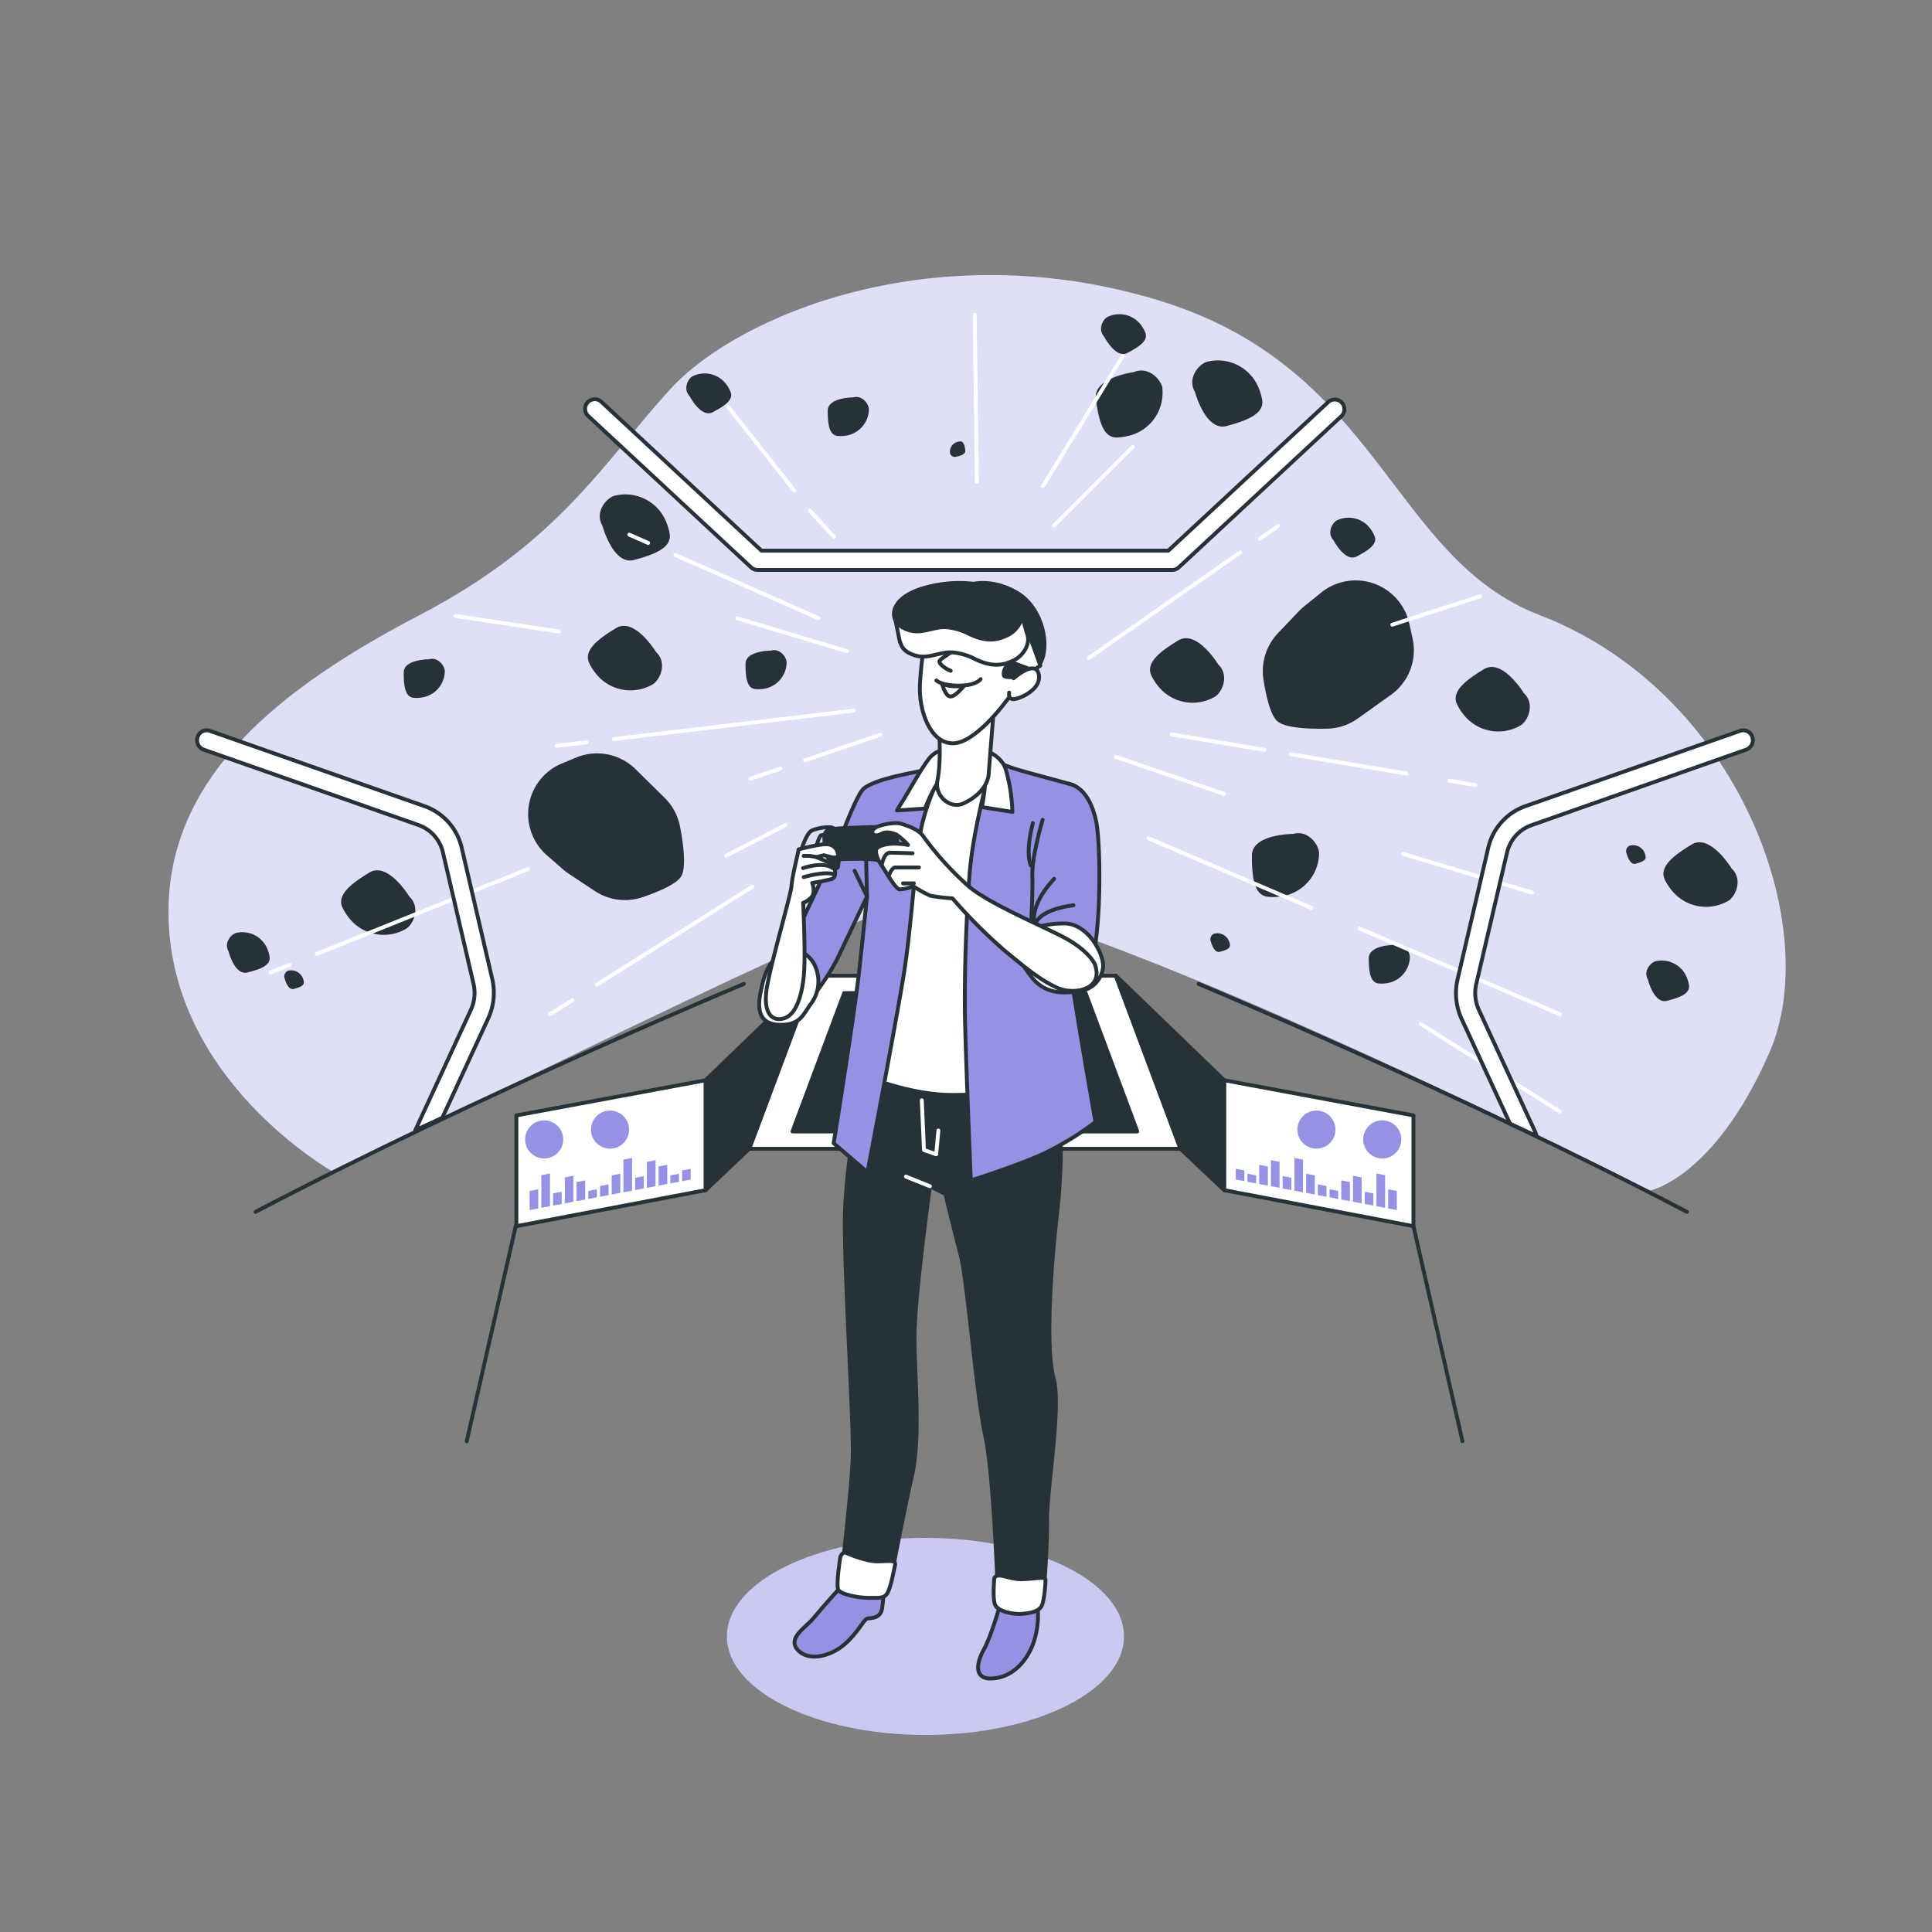 <svg xmlns="http://www.w3.org/2000/svg" viewBox="0 0 500 500"><rect x="0" y="0" width="500" height="500" fill="#808080" stroke="none"/><g id="freepik--background-simple--inject-35"><path d="M86.38,303.36s124.35-61.78,149.69-70.49S427,308.11,427,308.11s16.63-3.17,30.89-35.64-7.92-93.46-59.4-113.26c-38.7-14.89-41.19-64.15-99-81.58s-108.51,4-125.93,23S145,140.2,108.56,159.21,43.61,201.07,43.61,236C43.61,279.6,86.38,303.36,86.38,303.36Z" style="fill:#9592E3"></path><path d="M86.38,303.36s124.35-61.78,149.69-70.49S427,308.11,427,308.11s16.63-3.17,30.89-35.64-7.92-93.46-59.4-113.26c-38.7-14.89-41.19-64.15-99-81.58s-108.51,4-125.93,23S145,140.2,108.56,159.21,43.61,201.07,43.61,236C43.61,279.6,86.38,303.36,86.38,303.36Z" style="fill:#fff;opacity:0.7"></path></g><g id="freepik--Asteroids--inject-35"><path d="M336.13,158.19l-5.42,5.71A14.21,14.21,0,0,0,327,176c.69,4.31,1.84,9.22,3.62,10.69,2.1,1.76,8.39,2,12.79,1.89a14.14,14.14,0,0,0,8-2.64l8.56-6.11a14.18,14.18,0,0,0,5.6-14.61l-.86-3.88a14.22,14.22,0,0,0-8.32-10h0a14.18,14.18,0,0,0-14.44,2l-4.43,3.59A14.71,14.71,0,0,0,336.13,158.19Z" style="fill:#263238"></path><path d="M147.33,226.21l6.56,4.36a14.2,14.2,0,0,0,12.5,1.59c4.13-1.42,8.77-3.4,9.92-5.4,1.37-2.38.5-8.61-.34-12.93a14.22,14.22,0,0,0-4-7.4l-7.5-7.38a14.17,14.17,0,0,0-15.35-3l-3.67,1.52a14.12,14.12,0,0,0-8.4,9.9h0a14.17,14.17,0,0,0,4.49,13.88l4.29,3.75A15.83,15.83,0,0,0,147.33,226.21Z" style="fill:#263238"></path><path d="M199.46,168.38s-6.52,0-6.52,3.43.34,6.18,2.4,6.52a7.76,7.76,0,0,0,1.82,0,7,7,0,0,0,6.41-6.65,1.77,1.77,0,0,0,0-.22C203.58,170.09,201.86,167.69,199.46,168.38Z" style="fill:#263238"></path><path d="M334.63,215.82s-10.64,0-10.64,5.6.56,10.08,3.92,10.64a12.7,12.7,0,0,0,3,0,11.43,11.43,0,0,0,10.46-10.84c0-.13,0-.26,0-.37C341.36,218.62,338.55,214.7,334.63,215.82Z" style="fill:#263238"></path><path d="M309.25,101.42s2.75,10.28,8.16,8.84,9.6-3.15,9.27-6.54a13,13,0,0,0-.76-2.87,11.41,11.41,0,0,0-13.17-7.31l-.36.09C310.22,94.21,307.16,97.92,309.25,101.42Z" style="fill:#263238"></path><path d="M155.92,136.09s2.75,10.28,8.16,8.83,9.59-3.14,9.27-6.53a13.62,13.62,0,0,0-.76-2.88,11.43,11.43,0,0,0-13.18-7.3l-.36.08C156.89,128.87,153.82,132.59,155.92,136.09Z" style="fill:#263238"></path><path d="M111,170.62s-6.52,0-6.52,3.43.34,6.18,2.4,6.52a7.76,7.76,0,0,0,1.82,0,7,7,0,0,0,6.41-6.65,1.77,1.77,0,0,0,0-.22C115.09,172.33,113.37,169.93,111,170.62Z" style="fill:#263238"></path><path d="M220.74,102.85s-6.52,0-6.52,3.43.34,6.18,2.4,6.52a7.84,7.84,0,0,0,1.83,0,7,7,0,0,0,6.41-6.64v-.23C224.86,104.56,223.14,102.16,220.74,102.85Z" style="fill:#263238"></path><path d="M360.76,244.55s-6.52,0-6.52,3.43.34,6.18,2.4,6.52a7.32,7.32,0,0,0,1.82,0,7,7,0,0,0,6.41-6.64,1.85,1.85,0,0,0,0-.23C364.88,246.26,363.16,243.86,360.76,244.55Z" style="fill:#263238"></path><path d="M426.47,253.51s1.56,6.33,4.9,5.51,5.91-1.82,5.75-3.9a8.13,8.13,0,0,0-.43-1.77,7,7,0,0,0-8-4.63l-.22.05C427.15,249.1,425.23,251.34,426.47,253.51Z" style="fill:#263238"></path><path d="M59.14,246.18s1.56,6.33,4.89,5.5,5.92-1.81,5.76-3.89a7.87,7.87,0,0,0-.43-1.77,7,7,0,0,0-8-4.63l-.22.05C59.81,241.77,57.89,244,59.14,246.18Z" style="fill:#263238"></path><path d="M73.73,253.4s.72,2.92,2.26,2.54,2.73-.84,2.65-1.8a3.7,3.7,0,0,0-.2-.82,3.23,3.23,0,0,0-3.68-2.13l-.1,0A1.58,1.58,0,0,0,73.73,253.4Z" style="fill:#263238"></path><path d="M313.41,243.79s.72,2.92,2.26,2.54,2.72-.83,2.65-1.79a3.57,3.57,0,0,0-.2-.82,3.22,3.22,0,0,0-3.68-2.13l-.1,0A1.57,1.57,0,0,0,313.41,243.79Z" style="fill:#263238"></path><path d="M421,221s.72,2.92,2.26,2.54,2.72-.84,2.65-1.8a3.51,3.51,0,0,0-.2-.81,3.23,3.23,0,0,0-3.68-2.14l-.1,0A1.58,1.58,0,0,0,421,221Z" style="fill:#263238"></path><path d="M345.09,139.78s3,5.81,6,4.24,5.34-3.12,4.71-5.11a8.37,8.37,0,0,0-.83-1.63,7,7,0,0,0-8.84-2.67l-.2.1C344.74,135.33,343.38,138,345.09,139.78Z" style="fill:#263238"></path><path d="M285.75,87.11s3,5.81,6,4.24,5.35-3.12,4.71-5.11a7.69,7.69,0,0,0-.82-1.62,7,7,0,0,0-8.84-2.68l-.2.1C285.4,82.67,284.05,85.29,285.75,87.11Z" style="fill:#263238"></path><path d="M178.42,102.45s3,5.8,6,4.24,5.34-3.12,4.71-5.11a7.84,7.84,0,0,0-.83-1.63,7,7,0,0,0-8.83-2.68l-.21.1C178.07,98,176.71,100.62,178.42,102.45Z" style="fill:#263238"></path><path d="M247.55,118.17s2.44-.33,2.27-1.61-.44-2.29-1.22-2.32a3.34,3.34,0,0,0-.69.09,2.64,2.64,0,0,0-2.06,2.8s0,.06,0,.09A1.29,1.29,0,0,0,247.55,118.17Z" style="fill:#263238"></path><path d="M315.25,171.93s-5.52-9.09-10.31-6.19-8.32,5.71-7.06,8.87a12.74,12.74,0,0,0,1.53,2.55,11.42,11.42,0,0,0,14.69,3.32l.33-.18C316.34,179.13,318.24,174.71,315.25,171.93Z" style="fill:#263238"></path><path d="M105.92,232s-5.52-9.1-10.31-6.19-8.33,5.7-7.06,8.87a12.82,12.82,0,0,0,1.53,2.55,11.42,11.42,0,0,0,14.69,3.32l.33-.19C107,239.22,108.91,234.79,105.92,232Z" style="fill:#263238"></path><path d="M169.77,168.73s-5.52-9.09-10.31-6.19-8.33,5.71-7.06,8.87a12.55,12.55,0,0,0,1.53,2.55,11.42,11.42,0,0,0,14.69,3.32l.32-.19C170.86,175.93,172.76,171.5,169.77,168.73Z" style="fill:#263238"></path><path d="M394.35,179.37s-5.51-9.09-10.3-6.19-8.33,5.71-7.07,8.87a12.85,12.85,0,0,0,1.54,2.55,11.42,11.42,0,0,0,14.69,3.32l.32-.18C395.45,186.57,397.35,182.15,394.35,179.37Z" style="fill:#263238"></path><path d="M293.44,96.3s-10.55,1.38-9.83,6.93,1.86,9.93,5.27,10a12.71,12.71,0,0,0,2.95-.38,11.42,11.42,0,0,0,9-12.1c0-.13,0-.26,0-.37C300.47,98.21,297.18,94.69,293.44,96.3Z" style="fill:#263238"></path><path d="M448.12,224.74s-5.52-9.1-10.31-6.19-8.33,5.7-7.06,8.87a12.51,12.51,0,0,0,1.53,2.54A11.42,11.42,0,0,0,447,233.29l.33-.19C449.21,231.94,451.11,227.51,448.12,224.74Z" style="fill:#263238"></path></g><g id="freepik--speed-lines--inject-35"><line x1="367.67" y1="265" x2="403.67" y2="287.67" style="fill:none;stroke:#fff;stroke-linecap:round;stroke-linejoin:round"></line><line x1="351.86" y1="240.31" x2="403.68" y2="262.48" style="fill:none;stroke:#fff;stroke-linecap:round;stroke-linejoin:round"></line><line x1="297.22" y1="216.93" x2="339.42" y2="234.99" style="fill:none;stroke:#fff;stroke-linecap:round;stroke-linejoin:round"></line><line x1="74.98" y1="249.69" x2="70.06" y2="251.66" style="fill:none;stroke:#fff;stroke-linecap:round;stroke-linejoin:round"></line><line x1="136.67" y1="224.9" x2="81.98" y2="246.88" style="fill:none;stroke:#fff;stroke-linecap:round;stroke-linejoin:round"></line><line x1="252.25" y1="81.44" x2="252.81" y2="124.7" style="fill:none;stroke:#fff;stroke-linecap:round;stroke-linejoin:round"></line><line x1="290.53" y1="92.2" x2="269.89" y2="125.84" style="fill:none;stroke:#fff;stroke-linecap:round;stroke-linejoin:round"></line><line x1="293.24" y1="115.59" x2="272.74" y2="136.09" style="fill:none;stroke:#fff;stroke-linecap:round;stroke-linejoin:round"></line><line x1="320.95" y1="142.97" x2="281.85" y2="170.25" style="fill:none;stroke:#fff;stroke-linecap:round;stroke-linejoin:round"></line><line x1="330.81" y1="136.09" x2="326.02" y2="139.44" style="fill:none;stroke:#fff;stroke-linecap:round;stroke-linejoin:round"></line><line x1="327.21" y1="194.06" x2="303.23" y2="190.06" style="fill:none;stroke:#fff;stroke-linecap:round;stroke-linejoin:round"></line><line x1="363.97" y1="200.19" x2="334.07" y2="195.2" style="fill:none;stroke:#fff;stroke-linecap:round;stroke-linejoin:round"></line><line x1="381.81" y1="203.17" x2="375.05" y2="202.04" style="fill:none;stroke:#fff;stroke-linecap:round;stroke-linejoin:round"></line><line x1="288.81" y1="195.9" x2="316.81" y2="205.47" style="fill:none;stroke:#fff;stroke-linecap:round;stroke-linejoin:round"></line><line x1="201.97" y1="198.92" x2="194.18" y2="201.56" style="fill:none;stroke:#fff;stroke-linecap:round;stroke-linejoin:round"></line><line x1="227.76" y1="190.17" x2="208.32" y2="196.77" style="fill:none;stroke:#fff;stroke-linecap:round;stroke-linejoin:round"></line><line x1="151.78" y1="192.11" x2="144.08" y2="193.02" style="fill:none;stroke:#fff;stroke-linecap:round;stroke-linejoin:round"></line><line x1="220.93" y1="183.91" x2="158.87" y2="191.27" style="fill:none;stroke:#fff;stroke-linecap:round;stroke-linejoin:round"></line><line x1="174.78" y1="143.63" x2="211.82" y2="160" style="fill:none;stroke:#fff;stroke-linecap:round;stroke-linejoin:round"></line><line x1="162.86" y1="138.37" x2="167.74" y2="140.52" style="fill:none;stroke:#fff;stroke-linecap:round;stroke-linejoin:round"></line><line x1="190.76" y1="160" x2="219.22" y2="168.54" style="fill:none;stroke:#fff;stroke-linecap:round;stroke-linejoin:round"></line><line x1="188.48" y1="105.35" x2="205.56" y2="126.98" style="fill:none;stroke:#fff;stroke-linecap:round;stroke-linejoin:round"></line><line x1="209.55" y1="132.1" x2="215.81" y2="138.94" style="fill:none;stroke:#fff;stroke-linecap:round;stroke-linejoin:round"></line><line x1="148.16" y1="258.83" x2="142.37" y2="262.48" style="fill:none;stroke:#fff;stroke-linecap:round;stroke-linejoin:round"></line><line x1="194.74" y1="229.46" x2="154.5" y2="254.83" style="fill:none;stroke:#fff;stroke-linecap:round;stroke-linejoin:round"></line><line x1="203.28" y1="213.52" x2="187.91" y2="221.49" style="fill:none;stroke:#fff;stroke-linecap:round;stroke-linejoin:round"></line><line x1="144.64" y1="163.42" x2="117.89" y2="159.43" style="fill:none;stroke:#fff;stroke-linecap:round;stroke-linejoin:round"></line><line x1="363.18" y1="221" x2="396.51" y2="231" style="fill:none;stroke:#fff;stroke-linecap:round;stroke-linejoin:round"></line><line x1="360.33" y1="161.67" x2="383" y2="154.33" style="fill:none;stroke:#fff;stroke-linecap:round;stroke-linejoin:round"></line></g><g id="freepik--Background--inject-35"><path d="M303.35,147.5H196.07a2.49,2.49,0,0,1-1.7-.67l-42.15-39.18a2.5,2.5,0,1,1,3.41-3.66l41.42,38.51H302.37L343.8,104a2.5,2.5,0,0,1,3.4,3.66l-42.14,39.18A2.52,2.52,0,0,1,303.35,147.5Z" style="fill:#fff;stroke:#263238;stroke-linecap:round;stroke-linejoin:round"></path><path d="M127.41,253.45l-7.9-33.94a15,15,0,0,0-9.57-10.85L54.3,189.14a2.47,2.47,0,0,0-3.17,1.62A2.61,2.61,0,0,0,52.7,194l55.64,19.53a9.88,9.88,0,0,1,6.31,7.15l7.9,33.94a10.47,10.47,0,0,1-.67,6.69l-14.41,31.21,7-3.24,11.88-25.73A15.79,15.79,0,0,0,127.41,253.45Z" style="fill:#fff;stroke:#263238;stroke-linecap:round;stroke-linejoin:round"></path><path d="M453.51,190.76a2.48,2.48,0,0,0-3.17-1.62L394.7,208.66a15,15,0,0,0-9.57,10.85l-7.91,33.94a15.79,15.79,0,0,0,1,10.14l12.6,27.28,6.78,3.13a2.66,2.66,0,0,0-.24-.95l-14.63-31.7a10.4,10.4,0,0,1-.68-6.69L390,220.72a9.88,9.88,0,0,1,6.31-7.15L451.94,194A2.61,2.61,0,0,0,453.51,190.76Z" style="fill:#fff;stroke:#263238;stroke-linecap:round;stroke-linejoin:round"></path><polygon points="305.52 297.31 193.9 297.31 210.65 252.51 288.78 252.51 305.52 297.31" style="fill:#fff;stroke:#263238;stroke-linecap:round;stroke-linejoin:round"></polygon><polygon points="294.33 292.82 205.09 292.82 218.48 257 280.95 257 294.33 292.82" style="fill:#263238;stroke:#263238;stroke-linecap:round;stroke-linejoin:round"></polygon><polygon points="288.78 252.51 316.82 279.57 316.82 308.02 305.52 297.31 288.78 252.51" style="fill:#263238;stroke:#263238;stroke-linecap:round;stroke-linejoin:round"></polygon><polygon points="210.63 252.51 182.59 279.57 182.59 308.02 193.89 297.31 210.63 252.51" style="fill:#263238;stroke:#263238;stroke-linecap:round;stroke-linejoin:round"></polygon><polygon points="182.59 279.57 133.64 288.67 133.64 317.33 182.59 308.02 182.59 279.57" style="fill:#fff;stroke:#263238;stroke-linecap:round;stroke-linejoin:round"></polygon><polygon points="316.85 279.57 365.8 288.67 365.8 317.33 316.85 308.02 316.85 279.57" style="fill:#fff;stroke:#263238;stroke-linecap:round;stroke-linejoin:round"></polygon><path d="M192.52,254.63s-67.41,28.08-126.39,59" style="fill:none;stroke:#263238;stroke-linecap:round;stroke-linejoin:round"></path><path d="M310.18,254.63s67.41,28.08,126.39,59" style="fill:none;stroke:#263238;stroke-linecap:round;stroke-linejoin:round"></path><circle cx="140.84" cy="294.88" r="4.93" style="fill:#9592E3"></circle><circle cx="157.88" cy="292.34" r="4.93" style="fill:#9592E3"></circle><polygon points="139.3 312.74 137.06 313.16 137.06 308.21 139.3 307.79 139.3 312.74" style="fill:#9592E3"></polygon><polygon points="142.34 312.16 140.1 312.59 140.1 304.13 142.34 303.71 142.34 312.16" style="fill:#9592E3"></polygon><polygon points="145.37 311.59 143.13 312.01 143.13 308.84 145.37 308.42 145.37 311.59" style="fill:#9592E3"></polygon><polygon points="148.41 311.01 146.17 311.44 146.17 304.7 148.41 304.28 148.41 311.01" style="fill:#9592E3"></polygon><polygon points="151.44 310.44 149.21 310.86 149.21 305.91 151.44 305.49 151.44 310.44" style="fill:#9592E3"></polygon><polygon points="154.48 309.86 152.24 310.29 152.24 308.2 154.48 307.78 154.48 309.86" style="fill:#9592E3"></polygon><polygon points="157.51 309.29 155.28 309.71 155.28 306.94 157.51 306.52 157.51 309.29" style="fill:#9592E3"></polygon><polygon points="160.54 308.71 158.31 309.14 158.31 304.18 160.54 303.76 160.54 308.71" style="fill:#9592E3"></polygon><polygon points="163.58 308.14 161.34 308.56 161.34 300.11 163.58 299.68 163.58 308.14" style="fill:#9592E3"></polygon><polygon points="166.61 307.56 164.38 307.99 164.38 304.81 166.61 304.39 166.61 307.56" style="fill:#9592E3"></polygon><polygon points="169.65 306.99 167.41 307.41 167.41 300.68 169.65 300.26 169.65 306.99" style="fill:#9592E3"></polygon><polygon points="172.69 306.41 170.45 306.84 170.45 301.88 172.69 301.46 172.69 306.41" style="fill:#9592E3"></polygon><polygon points="175.72 305.84 173.48 306.26 173.48 304.18 175.72 303.76 175.72 305.84" style="fill:#9592E3"></polygon><polygon points="178.75 305.26 176.52 305.69 176.52 302.92 178.75 302.49 178.75 305.26" style="fill:#9592E3"></polygon><path d="M352.8,294.88a4.93,4.93,0,1,0,4.93-4.93A4.93,4.93,0,0,0,352.8,294.88Z" style="fill:#9592E3"></path><circle cx="340.69" cy="292.34" r="4.93" style="fill:#9592E3"></circle><polygon points="359.26 312.74 361.5 313.16 361.5 308.21 359.26 307.79 359.26 312.74" style="fill:#9592E3"></polygon><polygon points="356.23 312.16 358.47 312.59 358.47 304.13 356.23 303.71 356.23 312.16" style="fill:#9592E3"></polygon><polygon points="353.19 311.59 355.43 312.01 355.43 308.84 353.19 308.42 353.19 311.59" style="fill:#9592E3"></polygon><polygon points="350.16 311.01 352.39 311.44 352.39 304.7 350.16 304.28 350.16 311.01" style="fill:#9592E3"></polygon><polygon points="347.12 310.44 349.36 310.86 349.36 305.91 347.12 305.49 347.12 310.44" style="fill:#9592E3"></polygon><polygon points="344.09 309.86 346.32 310.29 346.32 308.2 344.09 307.78 344.09 309.86" style="fill:#9592E3"></polygon><polygon points="341.05 309.29 343.29 309.71 343.29 306.94 341.05 306.52 341.05 309.29" style="fill:#9592E3"></polygon><polygon points="338.02 308.71 340.26 309.14 340.26 304.18 338.02 303.76 338.02 308.71" style="fill:#9592E3"></polygon><polygon points="334.99 308.14 337.22 308.56 337.22 300.11 334.99 299.68 334.99 308.14" style="fill:#9592E3"></polygon><polygon points="331.95 307.56 334.19 307.99 334.19 304.81 331.95 304.39 331.95 307.56" style="fill:#9592E3"></polygon><polygon points="328.92 306.99 331.15 307.41 331.15 300.68 328.92 300.26 328.92 306.99" style="fill:#9592E3"></polygon><polygon points="325.88 306.41 328.12 306.84 328.12 301.88 325.88 301.46 325.88 306.41" style="fill:#9592E3"></polygon><polygon points="322.85 305.84 325.08 306.26 325.08 304.18 322.85 303.76 322.85 305.84" style="fill:#9592E3"></polygon><polygon points="319.81 305.26 322.05 305.69 322.05 302.92 319.81 302.49 319.81 305.26" style="fill:#9592E3"></polygon><line x1="365.8" y1="317.33" x2="378.49" y2="373" style="fill:none;stroke:#263238;stroke-linecap:round;stroke-linejoin:round"></line><line x1="133.47" y1="317.33" x2="120.78" y2="373" style="fill:none;stroke:#263238;stroke-linecap:round;stroke-linejoin:round"></line></g><g id="freepik--Shadow--inject-35"><ellipse cx="239.5" cy="423.5" rx="51.38" ry="25.5" style="fill:#9592E3"></ellipse><ellipse cx="239.5" cy="423.5" rx="51.38" ry="25.5" style="fill:#fff;opacity:0.5"></ellipse></g><g id="freepik--Character--inject-35"><path d="M218,410.25s-5,5.52-7.25,8.28-7.07,5.35-4.31,8.45,8.45,1.73,12.07-1.38,5-6.55,6-6.72,3.45,0,3.8-2.76.51-5.18.51-5.18S222.66,413,218,410.25Z" style="fill:#9592E3;stroke:#263238;stroke-linecap:round;stroke-linejoin:round"></path><path d="M258.89,415.08s-2.25,8.11-4.32,11.9-2.24,7.42,1.73,7.42,8.28-2.41,10.87-8.45a22,22,0,0,0,1-12.42S266.48,417.67,258.89,415.08Z" style="fill:#9592E3;stroke:#263238;stroke-linecap:round;stroke-linejoin:round"></path><path d="M224,273.67s7,5,20,5,29.67-2,29.67-2,2,18.66,0,36.33-3,36.33-1,43.67S271,385,271,393s-.67,17-1,19.67-5.67,4-8.67,3.33l-3-.67s-1-33-3.33-43.66-4.67-40.34-6.33-46.67-4-16-4-16l-4-2s-4,29-4,39,1.66,25.67-.67,36-5.67,28-5.67,28-4,1.33-6.66.67a36,36,0,0,1-6-2.34s2.66-22,3-31-2.34-49-2-63.33S224,273.67,224,273.67Z" style="fill:#263238;stroke:#263238;stroke-linecap:round;stroke-linejoin:round"></path><path d="M247.88,195.75s-4.38,1-6.75,4.25-5.75,9.87-6.13,14.25-1.37,24.25-2.87,31.62-5.5,33.63-5.5,33.63,10.12,3.87,19.62,3.87,10.63-.87,10.63-.87-3.13-41.5-2.25-52.88,4.5-26.37,3.25-29.75S251.25,194.62,247.88,195.75Z" style="fill:#fff;stroke:#263238;stroke-linecap:round;stroke-linejoin:round"></path><path d="M243.38,200.62a58.48,58.48,0,0,0-4.5,11.75c-2,7.25-2.75,26-5,39.88s-9.38,51.12-9.38,51.12l-8.75-7.5s5.38-33.12,6.75-45.87,1.88-18,1.88-18-4.75,10-7.38,15.5-8.37,13.37-11.75,15.37-5.37-2.37-4.37-8.12,13.87-31,16.12-36.63,5.11-13,6.63-14.12c3.56-2.77,14.5-4.25,15.75-4.75S245.13,195.12,243.38,200.62Z" style="fill:#9592E3;stroke:#263238;stroke-linecap:round;stroke-linejoin:round"></path><polyline points="224.05 218.53 224.38 232 221.16 225.35" style="fill:none;stroke:#263238;stroke-linecap:round;stroke-linejoin:round"></polyline><path d="M204.52,245.32s4.95.71,6.55,5a9.62,9.62,0,0,1-1.42,9.74c-1.77,2.47-2.65,5.48-8.31,5.13s-5.14-5.31-4.43-8.67S198.5,248,204.52,245.32Z" style="fill:#fff;stroke:#263238;stroke-linecap:round;stroke-linejoin:round"></path><path d="M255.88,200.25s-4,14.62-4.88,25.12-1.5,27.25-1.25,38.75,1.5,41.38,1.5,41.38,10.38-3.25,17.88-6.5a75.92,75.92,0,0,0,14.37-8.63s-4.25-24.37-5.75-34.25-2.62-20.87-2.62-20.87,2.37-16.25,3-22.25,1.12-9.25-.63-9.88-13.12-3.5-15.87-4.5-5.5-2.25-5.5-2.25A26.21,26.21,0,0,1,255.88,200.25Z" style="fill:#9592E3;stroke:#263238;stroke-linecap:round;stroke-linejoin:round"></path><path d="M244.38,194a6.32,6.32,0,0,0-4.25,2.75c-2,2.62-5.5,9-6.63,10.75s-1.37,2.25-1.37,2.25l7.25-.5s2.5-6.63,5.25-9.25,6.87-2.13,8.25-.63a3,3,0,0,1,2.12,2.75,53.69,53.69,0,0,1-.87,6.75l7.87,1.25A43.4,43.4,0,0,0,260.25,199C258.63,194.25,251.5,192.12,244.38,194Z" style="fill:#fff;stroke:#263238;stroke-linecap:round;stroke-linejoin:round"></path><path d="M243.13,190.37s.37,7.38-.5,11.5,3.25,7.5,6.5,6.13,6.5-4.25,6.75-7.75,1.25-16,1.25-16-7.75,4.75-10.38,5.37a5.42,5.42,0,0,1-4-.25Z" style="fill:#fff;stroke:#263238;stroke-linecap:round;stroke-linejoin:round"></path><path d="M240.31,158.93s-1.9,11.34-2.24,18.18,2.69,15.26,8.53,15.26,13.68-10.77,13.68-10.77,7.18-8.42,8.42-15-8.3-13.24-14.36-14.47S243.46,151.53,240.31,158.93Z" style="fill:#fff;stroke:#263238;stroke-linecap:round;stroke-linejoin:round"></path><path d="M262.81,167.06a3.37,3.37,0,0,1-.84,3.4c-1.05,1.11-2.59,3-2.13,4.41.22.67,5.4.73,8.41-2,3.93-3.59,2.25-15.27-5.16-19.53s-14.66-2.32-15.33.6,14.21,11.52,14.88,12.76A2.59,2.59,0,0,1,262.81,167.06Z" style="fill:#263238;stroke:#263238;stroke-linecap:round;stroke-linejoin:round"></path><polygon points="264.43 158.96 269.24 172.25 267.44 173.51 261.69 171.35 264.43 158.96" style="fill:#fff;stroke:#263238;stroke-linecap:round;stroke-linejoin:round"></polygon><path d="M265.7,163.71,264.43,159a3.73,3.73,0,0,1-1.12,2.22c-1.9,1.68-6.28,1.46-12.34-.79s-8.08,1.24-13.24,1.12c-3.23-.07-4.83-1.45-5.58-2.48l-.7,0,1.46,7.18H233a4.15,4.15,0,0,0,2.17,2.69c3.59,1.91,6.06.56,9.32,0s7.06,1.23,7.06,1.23c4.72,2.47,7.73,2.33,11.11.56C264.58,169.7,267,166.74,265.7,163.71Z" style="fill:#fff;stroke:#263238;stroke-linecap:round;stroke-linejoin:round"></path><path d="M250,163.65s-3.81-1.8-7.07-1.24-5.72,1.91-9.31,0-3.7-7.51,5.39-10.21,18.3-.93,22.55,2c5.5,3.82,2.13,8.64-.45,10C257.69,166,254.67,166.11,250,163.65Z" style="fill:#263238;stroke:#263238;stroke-linecap:round;stroke-linejoin:round"></path><path d="M245.81,169l-1.91,1.35c-1.12.78-.89,1-.22,1.79a7.54,7.54,0,0,0,2.36,1.46" style="fill:none;stroke:#263238;stroke-linecap:round;stroke-linejoin:round"></path><path d="M242.33,176.1s1.35,1.35,5.84,1.35,5.61-1.69,5.61-1.69" style="fill:none;stroke:#263238;stroke-linecap:round;stroke-linejoin:round"></path><path d="M243.79,176.89s.79,3.25,2.13,3.36,3.59-2.8,3.59-2.8S246.15,178.12,243.79,176.89Z" style="fill:none;stroke:#263238;stroke-linecap:round;stroke-linejoin:round"></path><path d="M266.79,224s-1.58-2.88.52-11" style="fill:none;stroke:#263238;stroke-linecap:round;stroke-linejoin:round"></path><path d="M269.83,212.17s-2.83,9.5-2.66,14.5-.5,15.66-.5,15.66a10.48,10.48,0,0,0-.17,7c1.33,3.34,11,8.17,14.83,2.5s3.67-33.16,2.34-39.33-4.17-9.17-7.17-9.67" style="fill:#9592E3;stroke:#263238;stroke-linecap:round;stroke-linejoin:round"></path><path d="M277.8,234.27c-9.7,1.31-10,5.24-10,5.24s-1.84-4.72,5-12.06" style="fill:none;stroke:#263238;stroke-linecap:round;stroke-linejoin:round"></path><path d="M264.67,241.33A25,25,0,0,1,275.83,239c5.84.33,9.67,7.67,9.67,11a7,7,0,0,1-6,6.5c-3,.33-8.67,1.5-12.67-3.83S263.17,246.83,264.67,241.33Z" style="fill:#fff;stroke:#263238;stroke-linecap:round;stroke-linejoin:round"></path><path d="M207.17,220.67s1.33-4.84,2.83-5.67,6.33-1.5,5.83-.17S213,216,212.5,216.17s-1.33,3.16-1.5,3.66S208.67,222,207.17,220.67Z" style="fill:none;stroke:#263238;stroke-linecap:round;stroke-linejoin:round"></path><path d="M228.67,214s-11.84.17-14,.67-1.17,4.16-.67,6.33,1.67,3.67,2.5,3.67,0-2.34,1.33-2.34,8.67-.33,9.84.5,1.66,2.5,2.5,2.17,2.33-4.17,2-7.5A3.79,3.79,0,0,0,228.67,214Z" style="fill:#263238;stroke:#263238;stroke-linecap:round;stroke-linejoin:round"></path><path d="M206.67,219.83s5.66-1.5,7.33-1.33a2.86,2.86,0,0,1,2.83,2.33c.5,1.5-1.66,1-1.66,1l-2-.5-1.84.5,3,1.32a3,3,0,0,1,1.78,3.18,1.37,1.37,0,0,1-.91,1.17,49.81,49.81,0,0,1-5,1s1,2.67-.34,3.83a5.92,5.92,0,0,1-2,1.34s.67,13.66.17,18.83-2,10-5,11-5.5-1-4.67-7.17,6.34-24.66,6.5-27.16S206.5,221.17,206.67,219.83Z" style="fill:#fff;stroke:#263238;stroke-linecap:round;stroke-linejoin:round"></path><path d="M207.83,224.67s5.17-1.84,7.67,0" style="fill:none;stroke:#263238;stroke-linecap:round;stroke-linejoin:round"></path><path d="M208,227s5.49-1.68,8.08-.67" style="fill:none;stroke:#263238;stroke-linecap:round;stroke-linejoin:round"></path><path d="M211.33,221.83a11.43,11.43,0,0,0-3.33-.33" style="fill:none;stroke:#263238;stroke-linecap:round;stroke-linejoin:round"></path><path d="M283.33,249.5s-1.5-3.5-8.16-7c-5.78-3-19.17-8.67-24.34-13a79,79,0,0,1-11.83-13c-1.33-2-4.33-2.83-5.83-3.33s-6.34.33-7.17,1.5.5,2,2,1.16,3.17-.16,4,.17a17.24,17.24,0,0,1,3,2.67s-5.11-1.08-7.83.66c-1,.66-.17,3,1,4.67s3.5,6,4.66,6.17a9.63,9.63,0,0,0,3.5-.84,31.25,31.25,0,0,0,4.5,2.5,52.92,52.92,0,0,0,5.67.67,135.76,135.76,0,0,0,13.67,13.67c5.16,4.21,8.78,7.33,13.5,9.5C277.67,257.5,285.83,256.33,283.33,249.5Z" style="fill:#fff;stroke:#263238;stroke-linecap:round;stroke-linejoin:round"></path><line x1="233.7" y1="228.62" x2="236.51" y2="228.62" style="fill:none;stroke:#263238;stroke-linecap:round;stroke-linejoin:round"></line><path d="M228.17,224s.5-3.33,2.16-3.33,5.84.16,5.84.16" style="fill:none;stroke:#263238;stroke-linecap:round;stroke-linejoin:round"></path><path d="M230.09,226.41s.74-1.91,1.58-1.91h6.16" style="fill:none;stroke:#263238;stroke-linecap:round;stroke-linejoin:round"></path><path d="M217.49,402.84s-1.21,7.41-.52,8.62,5.18,2.07,7.94,2.07,4,.17,4.83-1.38,1.55-5.52,1.89-7.07-1.55-1-4.65-1-8.11-2.24-8.11-2.24S218.18,401.46,217.49,402.84Z" style="fill:#fff;stroke:#263238;stroke-linecap:round;stroke-linejoin:round"></path><path d="M257.33,408.36s-.51,5.17.18,6.9,4.48,2.58,6.9,2.41,4.48-.69,5.17-2.07,1-5.69,1-6.73-3.11-.17-6.39-.17S258.37,406.8,257.33,408.36Z" style="fill:#fff;stroke:#263238;stroke-linecap:round;stroke-linejoin:round"></path><polyline points="238.56 284.75 239.12 297.61 242.29 298.73 242.85 292.58" style="fill:none;stroke:#fff;stroke-linecap:round;stroke-linejoin:round"></polyline><line x1="240.67" y1="307" x2="234.46" y2="304.51" style="fill:none;stroke:#fff;stroke-linecap:round;stroke-linejoin:round"></line><path d="M262.3,175.54s5.61-4.94,6.51-1.12-4.49,6.28-6.28,6.5-1.35-1.68-1.35-1.68" style="fill:#fff;stroke:#263238;stroke-linecap:round;stroke-linejoin:round"></path></g></svg>
